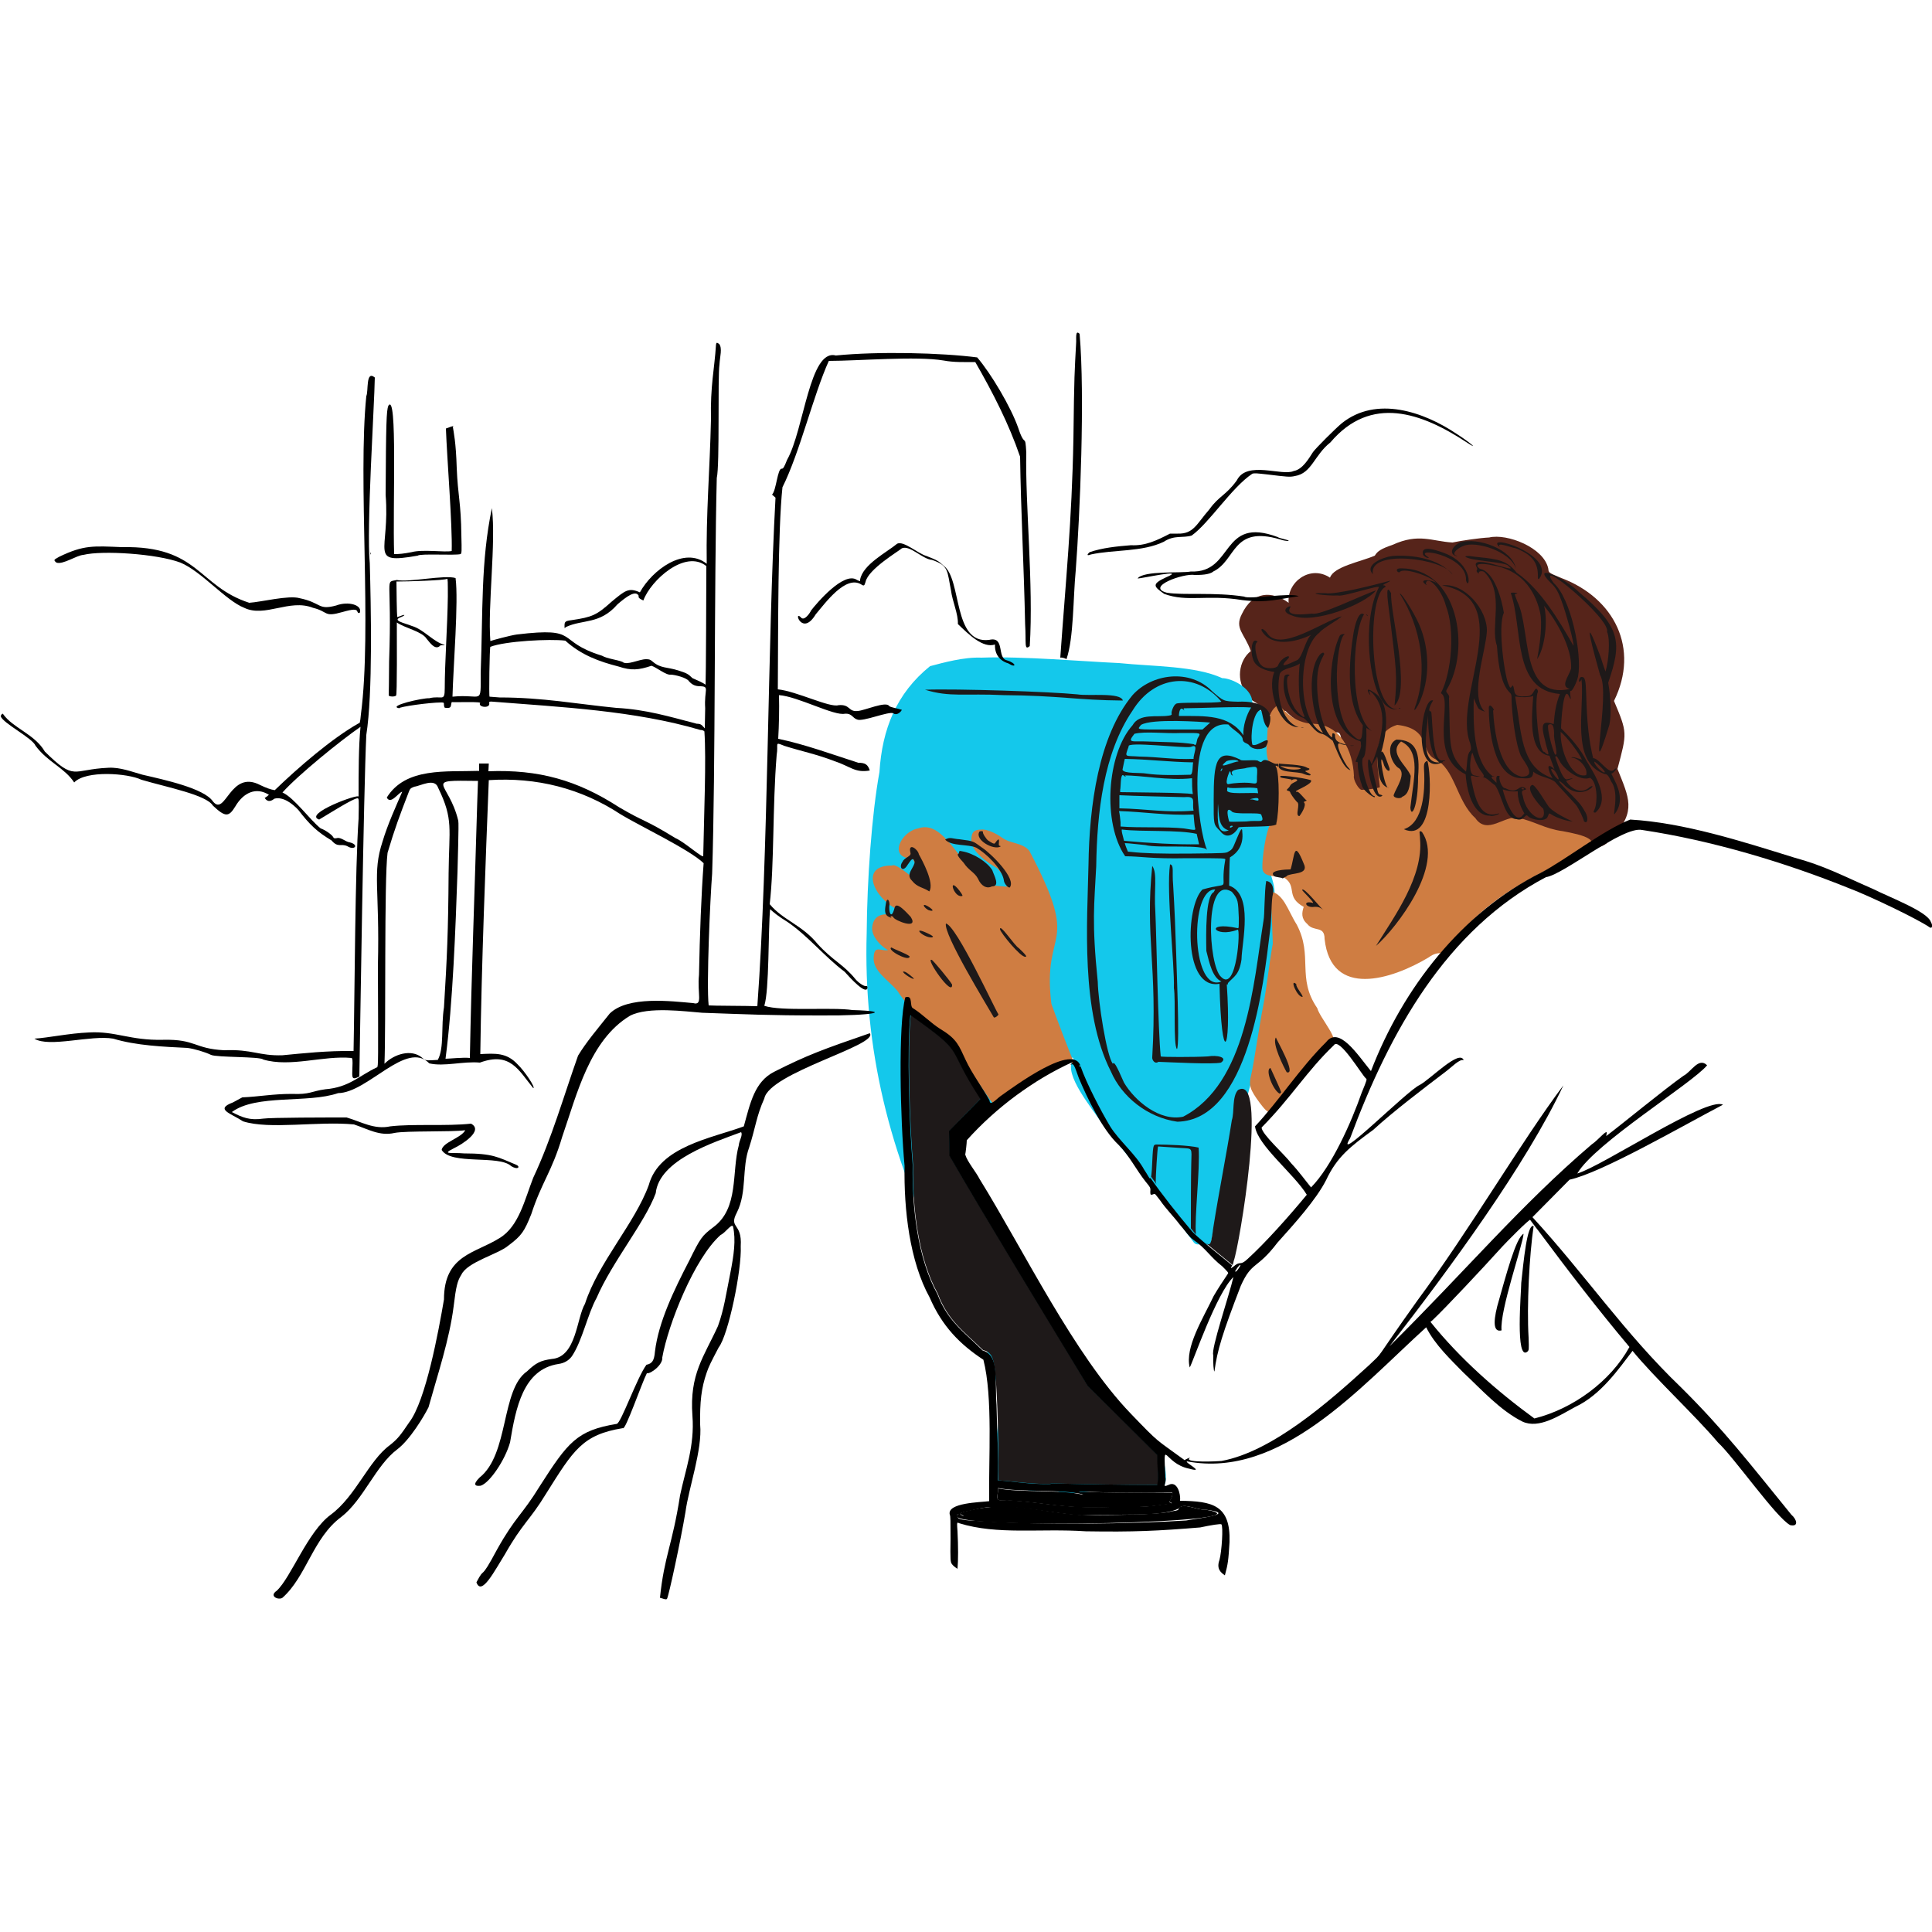 <svg role="presentation" class="dig-Illustration dig-13or4mr1_4-0-2 dig-Illustration-spot" viewBox="0 0 500 500" fill="none" xmlns="http://www.w3.org/2000/svg">
<title></title>
<path fill-rule="evenodd" clip-rule="evenodd" d="M385.4 139.1c-2.3.1-7.2.8-9.5 1.3-5.3-.3-8.7-2.5-15.5.6-2.9 1-3.9 1.6-4.6 2.8-3.7 1.6-10.6 2.8-11.6 5.7-5.1-3.4-11.2 1.1-10.7 6.5-4.4-3.2-9.3-3-12.1 2.9-2 3.8.7 5 2.3 9.6-3.1 2.4-4 7.8-.8 11.4 1.2 2.1 2.5 1.5 3.2 3.2.4 2.2 4.4 2.4 5.7 1.3.7-.6.8-.6 1.4.1 2.8 2.6 6.9 5.1 10.6 5 1.6.7 3-1.2 3.3 1.8.9 4.5 1.8 11.9 5.4 13.9.9.9 3.9.4 4.9.1 2.3-1.6.4-14.8 3.9-16.1 4.6 2.1.8 5.9 9.8 9.1 6.8 4.8 5.3 18.3 14.9 17.6 6.5-1.3 14.2.7 20.3 1.7 4.4 2.5 8.4 2.8 11.2-1.1 6-6.6 4.1-10 1.1-17.5 2.5-9.4 2.6-9.3-.9-17.6 6.7-13.6.1-26.6-13.6-31.8-3.4-1.4-3.3-1.4-3.4-2.4-1.1-5.5-10.7-9.2-15.3-8.1Z" fill="#56241A"></path>
<path fill-rule="evenodd" clip-rule="evenodd" d="M254 170.2c-4.5-.2-9.9 1.3-13.3 2.2-8.7 7-12.4 16.3-13.1 27.4-2 11-3.2 27.9-3.3 41.6-.9 29.9 5.9 57.8 19.7 84.8 6.9 13.9 16.9 28.9 14.1 44.1-.1 2-3.4 16.9 4.5 14.9 1-.2 1.4-.1 2.9.3 3 .9 6.2-.4 8.8.7 6.8 1 12-1.8 19.5-1.4 5.1-.4 3.9.6 6.6.4 3-1 0-9.4 0-10.9-.9-2.4-4.8-3.5-5.8-5.6-3.4-5.2-10.7-9.6-14.2-14.8-5.2-10.1-12.8-18.8-18-28.9-3.2-5-7.3-17.9-10.6-22.2-2.3-3-3-4.1-3.8-6.2 6.9-7.4 13.7-14.4 22.2-19.3 2.6-1.7 8.7-5 7.4-2.9-2.3 3.7 4.9 12.3 7.8 16.6 4.9 6.5 10.3 12.2 14.8 19.1 2.9 3.4 6.1 8 8.8 11.5 1 1 1.9 0 3 .4.6.3 1.3.1 1.4-.5 1.1-4.8 2.6-15.7 4.1-20.5 7.6-23.2 11.8-39.8 12.4-65 0-6.7.1-5.9-1.1-10-1.7-7.7 1.4-23.2.8-31.2.1-4.4-.5-9.1-4.2-11.6-1.1-.7-1.2-.8-1.3-1.6-.2-3.6-5.4-6.1-7.8-6.1-6.9-3.2-17.9-3-26.7-3.9-9-.4-24.8-1.8-35.6-1.4Z" fill="#14C8EB"></path>
<path fill-rule="evenodd" clip-rule="evenodd" d="M331 182.3c-2.8 1.6-2.9 4.5-3.1 9.4-.6 5.3 1.1 6.8 2.7 10.8.2 1.1.2 1.1-.3 1.6-1.3 1.5-.8 7.2-1.5 9-1.2 2.2-2.2 8.8-2.1 11.6.2 2.7 4 1.7 5.9 2.6 3.1 2.3.1 4.8 4.8 7.4-.5 1.5-.7 3 .9 4.4 1.7 2.2 4.5.3 4.5 3.9 1.7 15.5 17.4 10.5 26.9 4.8 3-2.2 3.5 0 5.4-2.5 8.5-12.3 20.3-17.7 32.8-24.1 8.8-3.7 1.3-5.2-3.5-6.1-4.6-.6-7.6-2.7-11.4-3.4-3.5-.9-8.1 4.6-11.2 0-4.9-4.4-5.2-12.8-10.5-15.3-3.8-1.9-.9-7.8-9.7-8.8-7 2-5 10.8-4.5 16.1 0 .2-3.1.7-4.5.7-.9.3-2.5-2.8-2.2-3.6-.3-6.5-3.5-13.6-11.1-13.5-3.9-.4-6.4-2.6-8.3-4.9.3-.3.2-.4 0-.1Zm-93.4 32.1c-4.5.8-7.9 7.8-1.4 7.8.9 2.2 3.8 5.8 3.8 7.5-.4.7-7.9-6.7-9.1-5.7-8.6-.1-4.8 8.3 1.2 11.3 10.1 7.6-5.6-4-6.4 4.8-.1 2.2 2 4.6 4.1 5.8-1.9.3-3.5-1.4-3.7 1.8-.3 3.6 3.8 5.9 6.2 8.8 3.2 5 7.3 8.2 12.4 11.5 1.2 1.3 3.5 4.5 8.2 11.7 3 4.6 4.3 6.3 4.6 6.5.8.5 4-2.1 4.9-2.5 3.4-2.2 6.7-4.4 10-7 1.3-.5 3.7-3.5 4.4-2.1.2.4 1 .8 1.2.6-1.7-4.2-4.4-11.2-5.9-15.4-2.5-20.3 8-13.6-5.7-39.6-1.8-2.2-5-1.8-7.2-3.5-1.1-.8-3.7-2.2-5.2-2-1.8 0-2.5.5-2.6 2.3-.4 3.4 4.4 6.3 6.8 7.8 5.6 6.8 2.1 4-3.3 4.4-1.6-.2-1.7-3.1-3.3-4.2-4.4-3.9-8.2-12.7-14-10.6Zm90.7 16.2c-.4.2-.3 1.1.2 2.1.4.9.5 1.2.7 6.2l.2 5.3c-1.1 6.1-1.4 10.3-2.5 16.2-1 5-2.4 14.9-3.1 17.8-.7 2.7-.3 3.8 2.2 7.2 1.4 1.9 2.2 2.6 2.8 2.4.4-.2 4.7-4.6 6-6.1 2.8-2.4 7.4-9 9.8-11.3 2.6-.8-3-6.9-3.7-9.5-5.4-7.9-1-13.4-5.3-21.6-2.4-3.8-3.4-8.3-7.3-8.7Z" fill="#CF7D42"></path>
<g fill="#1E1919"><path d="M235.7 237.3c-.8-.8-3.8-4.4-4.2-2.3-.9 3.4-1.6.7-1.3-.9 0-1.1-.6-1.9-.9-.5-.2 1.4-.7 3.1.8 3.7.6.3.7.3.5.1-.5-.5.6-.3.6 0 .3.8 6.7 3.4 4.5-.1Zm25.6-7.6c1.9-2.2-4.8-8.8-7.1-10.3-2.4-1.7-2-1.7-5.9-2.2-1.7-.1-2.5-.7-3.7.1 1.7 1.8 6.1 1.1 8.1 2.1 2.6 1.5 6.6 5.4 7.1 8.4 0 .7.9 1.9 1.5 1.9Z"></path>
<path d="M248.9 220.3c-1-.3-.5.4-.9.7-.4.1 0 .8 1.4 2.3 1.3 2 2.8 2.4 3.7 4.1.8 1.9 2.3 2.7 3.6 2 2.2 0 .6-2.7.1-4.2-1.3-2.1-4.8-4.4-7.9-4.9Zm-12.9 7.6c1.4 1.8 2.9 1.7 4.5 2.8 1.4-2.1-1.8-8-2.7-9.6-.2-1.3-2.8-3.2-2.2-.5.4 1.1-1.5 1.2-2 2.4-1.1 1.4 0 3 1.3.8.9-1.3 1.4-2.1 1.8-.8.1 1.4-2.5 3.2-.7 4.9Zm-1.8 23.6c-1.8-.5 1.9 2.1 2.3 1.8.1-.1-1.7-1.6-2.3-1.8Zm6.3-15.9c2.6.7-1.7-2.2-1.4-1.2 0 .3.9 1.1 1.4 1.2Zm-5.1 11.9c-1-.8-3.5-1.6-4.7-2.3-1.4.6 4.8 3.9 4.7 2.3Zm5.8-4.9c.4-.2.4-.2-.4-.7-5.5-2.8-1.9.9.4.7Zm7.7-10.7c.3 0 .3-.2-.6-1.4-3.1-4-1.5 1.8.6 1.4Zm104.8-72.7c.1.2.2.3.2.2.2-.1-.5-.8-.2-.2Zm-112.6 89.2c-1.7-.5 5.5 9.9 5.3 6.4-.6-1.1-5-6.4-5.3-6.4Zm12.4-33.2c-1.4 2.1 3.6 4.9 5.4 3.9.1-.1 0-.2-.2-.2-.5-.1.1-1.3-.3-1.7-1.3 1-.4 1.8-2.7.3-.5-.4-1.5-1.9-1.3-2.2 0-.2-.5-.3-.9-.1Zm-8.7 23.8c-.7 2.7 10.5 21 12.4 24.3.3.2 1.2-.5 1.2-.8-.7-.8-10.8-22.9-13.6-23.5Zm121.7-79c-1.4-2.8-4.2-7-4.2-6.3 5.5 8.7 7.3 20 3.9 29.3-.4 1.2 0 .9.8-.5 3.3-6.4 3.2-15.6-.5-22.5Zm3.3-15.7c-5.1-3 10-.8 9.6 5.9.8 3.1 2.4-4.1-5.7-7.1-2.7-1-6.1-2-5.4.5.3.5 1.3 1 1.5.7Z"></path>
<path d="M355.3 148.6c-1.2-6.6 18.4-4.1 20.6.1-3.4-4.2-10.5-5.2-15.6-4.8-2.5.3-7.3 2.3-5 4.7Zm32.9-6.9c-1.2-1.7 2.7 0 4.1.2 3.6 1.4 5.6 3.2 5.7 6.7 0 1.4 0 1.4.4 1.1 4.4-6.2-14.9-12.1-10.2-8Zm-53.8 17.6c5.6 2.4 19-3 21.7-6.5-3.2 1-14.5 6.6-16.5 6-2.3.2-7.1.8-5.7-1.6.7-1-3.5.8.5 2.1Zm25.6-5.8c-1.8-3.4-.6 3.6-.2 7 1.5 12.5 1.9 14.4 1.1 22.1 4.3-3.9-1.1-23.9-.9-29.1Z"></path><path d="M376.9 143.9c.4 0 .4 0 0-.1-1.2-.3-.2-1.7 1.8-2.5 3.1-1.4 12.1 1.3 13.6 5.8-.9-4.9-9.9-8.2-14.4-6.7-2 .8-3.1 3-1 3.5Zm-30.7 10.2c1.3.5 11.5-3.1 10.6-2-4.3 8.5-2.7 25.3 1.5 30.1.8.9 2.1 1.5 2.9 1.4.5-.1.5-.1-.2-.1-6.8-1.6-7.2-29.9-2.4-31.6 0-.2-.2-.4-.4-.4-1.1 0 2-1.1 1.5-1.2-4.1 1.1-14.2 3.7-16.8 3.2-6.1-.1.8.8 3.3.6Zm16.2 29.2c.1-.1 0-.1-.2-.1-.6 0 .2.3.2.1Zm-98.7 62.1c-1.2-.7-5-6.6-4.9-4.9.2 1 5.3 7.2 6.5 7.1.6.1.3-.4-1.6-2.2ZM365 209c.2 2.9 2-.1 2-8 .5-6.2-.4-9.5-5.6-9.6-2.7 1.2-1.7 5.5.3 7.2 2.6 1.3-.4 5.3-1 7.1-.3.8 1.8 1.2 2.2.5 1.6-.6 2-2.5 2.2-5.4-1-2.7-5.9-6-2.5-8.9 5.3 2.5 3.2 9.7 2.4 17.1Zm8.3-12.2c-2.9.6-2.5-13.1-3-12.7-1.2.1.6-2.9.6-2.8-3-1.4-5.8 20.1 2.6 15.9-.2-.1-.2-.2.1-.2.8 0 .3-.3-.3-.2Zm-.8.5c-5.1.4-3.2-8.6-2.9-12.1-.1 4.4.7 10.8 2.9 12.1Z"></path>
<path d="M410.7 197.1c-1.7-3.3-4.1-6.1-6.7-8.6 0-1.6.6-11.3 2-8.4 1.2 2.5-.2-1.6.6-1.3.4-.1 1.5-2.3 1.8-3.7 1.1-6.1-1.9-20.3-6.3-24.2-5.5-7.6 14.8 9.3 13.8 12.6.9 2 .4 7.7-.4 10.3 0 0-.6-1.6-1.2-3.6-5.6-14.9-1.5-.1-.2 4.5 2.9 4.6-3.6 32.5 2.4 12.9.6-2.7.3-7.7-.3-10.9 3.5-10.3 3.5-14.2-7.5-23.4-3.7-3.8-12.6-7.7-7.5-2.6 1.3 1.2 2 2.3 2.8 4.5 1.2 3 3.5 11.6 3.2 11.9-3.7-6.5-8.5-14.6-14.7-18.9-2.4-3.1-4.8-3.5-9.7-4-1.6-.1-2.8-.5-3.6-.2.9 1.2 10.8 1.4 11.2 2.5 3.4 2.5-10.2-3.6-8.3.2.6.9-.4.8.3 1.5.3.3.4.3.3.1-.1-.6 1.2-.6 1.5-.2 5.3 5.4 1.4 14.1 3.2 19 .4 6.2 1.4 10.1 3.1 11.9.7.7.7.7.7 2.4.1 3.1.9 10.8 2.4 14.2 1 1.8 4.2 5.4.2 5.4-5.9-1.2-7.1-12.2-7.4-17.2.8.5-.9-2.3-1.1-.7 0 4.7.9 18.6 8.8 18.3 2 .2 2.7-.2 2.7-1.7 1.6 1.4 4.3 1.5 5.7 2.7.4.6 5.1 5.5 5.5 6.1.6.8 1.9 3.5 1.9 4 .9 1 1.4-.8.2-2.6-.7-1.3-1.2-2-3.8-4.6-2.8-2.7-3.8-4.2-1.7-2.4 4.6 5 9.4-.7 6.8.8-2.1 2-4.8.5-6.1-1.6.8-.3 3.3-1.1.2-.4-1.2.2-2.9-5.5-3-5.8.3-.6.7.3 1.1 1 1.1 2.2 5.3 5.4 7.9 4.4 1.9 1 2 6.2 1.2 8.1-.4.8-.4.9.2.9 3.9-3.4 0-9.6-2.2-13.2Zm-9.9 3.9c-7.2-3.1-7-11.3-8.6-20.3-.1-.5-.1-.5.4-.4.9.2 3.3.2 4.2-.2-.3 4.5-1.5 14.7 4.2 15.5l1.3 3.5c-2.4-2.3-1.6.5-.5 2.3l-1-.4Zm2.2-.5c1.7 3.7-3-2.4-1.1-1.4.3.1.8.8 1.1 1.4Zm-.4-5.2c-.3.7-2.4-6.8-1.9-7.7 1.2-.7 1.5.7 1.5 2.4-.2 1.2 1.1 5.3.4 5.3Zm1.1-15.7c-1 2.4-1.4 5-1.6 7.8-2.8-.9-3.5-.4-2.2 4.4.3 1.9 1.8 4.7-.2 2.8-1.5.2-2.6-12.4-1.8-15.3.3-.2 0-1.1-.4-1.1-.9.8-.6 2.1-2.9 2-1.4.1-2.5 0-2.7-1.4-.5-3.3-.7.6-1.4-1.5-1-1.6-3-15.2-1.3-18.7-.5-3.1-2.3-10.6-6.2-11.4-2-1.4.7-1.5 3.2-.9 7.2 1.1 10.9 6.1 12.3 11.9.8 3.1 0 8.7-.7 12.4 2.1-3 2.8-10.2 1.8-13.8 3.1 3.6 7.3 10.9 7 16.2-.5 1.9-3 4.7-.3 5.3-13 2.9-10-15.3-13.6-22.6-.7-1.8-.8-2-.5-2 1.6-.2-1.2-.5-1.2-.2 3.2 9.4.3 25.1 12.7 26.1Zm6.8 21c-4 1-6.8-6.7-6.6-11.2 1.7 1.4 4.9 5.7 5.5 7.2-.4-.1-2.6-1-2.7-.5 1.6-.1 4.4 2.5 3.8 4.5Z"></path>
<path d="m417.8 201.8-.8-1.6c.6 0 2-1.9.9-1.2-1.4 2-3.8-2.7-5.6-2.8-1.1-4.6-1.6-9.1-1.8-16.6-.1-3.5-.3-4.4-1.1-4.4-1-.1-1 2.4-.1.6.8 8-2.9 21.3 5.9 24.5.7 0 1.1.4 1.8 2 2.3 3.1 0 9.7 1 8.2 1.9-2.5 1.4-5.6-.2-8.7Zm-2.7-1.9c-.5 0-2.6-2-2.5-2.8.3 0 3.6 3 2.5 2.8Zm-14 9.2c-.7-.6-4-6.7-4.7-5.9-1.7 1 2.1 5.4 3 6.1 1.2 4.5-4.3 2.3-5.3-3.3-.9-2.3 1.3-1.1.7-2-1.9-1.3-1.7 1.8-5.2 0-1 0-1.8-2.5-1.5-3.1.1-.1 0-.1-.3-.1-.8-.2-.5 1.2-.5 1.8-.4-.5-2.1-1.7-.8-1.6.4-.1.4-.1-.2-.1-5.2-4-5-13.8-4.9-20.2.3.7.9 2.2 1.2 2.6.3.5 2.5 1.2 1.4.6-3.6-4.2.5-15.2.8-20.5.2-5.6-5.9-12.7-11.6-11.9 19.8 3.7 2.5 28.9 7.3 40.9.3 1.5.3 1.5-.1 2.1-.8.7-.7 3.9-1 5.2-4.9-4.4-4-7.3-4.4-19 .3-1.1-1.1-1.4-.6-2.2 6.3-10.4 3.1-31.8-12.2-31.4-1.3.1-.5 1.2 0 1 1-1.5 8.7 1.3 9.5 2.8-1-.9-4.9-1.2-2.7.4.4.2.4.2 0-.2.3-2.5 4.1 1.3 5.2 5.7 2.4 6.1 1.5 17.2-1.3 22.6 3.3 1.7-3.5 16.2 6.4 21 .4 5.5 2.4 10.8 6.3 10.7.8.4 3.6-.9 1.9-.5-5 1.4-6-5.4-6.8-9.2-.3-1.3.9-.2 2.1-.4 2-.1 2.7 1.4 4.1 2.2 1.9 2.6 2.4 8.7 5.6 8.8 1.9.6 2.2-1.6 2.9-.8.9 1 4.8 1.7 5.2 0 .4-.9.2-.8 1.1-.3 1.3.8 3.7 1.6 5.3 1.7-1.9-.8-4.8-2.4-5.9-3.5Zm-19.4-8.4c-2.2-.1-.8-6.6-.6-5.8.3 1 1.1 3.3 2.2 4.7 1.6 2 .3 1.5-1.6 1.1Zm12.3 3.2c.3 0 .7.4.1.4-.3 0-.5-.4-.1-.4Zm-.1 7.3c-2.1 2.1-4.5-4.7-5-6.9 1.2.4 2.6.6 3.9.5-.1 1.8.7 4.1 1.7 5.7l-.6.7Zm-24.5-14.3c-1.1.4-.9 1.2-.8 3.5.1 3.9-.1 12.6-5.3 14.2 8 3.6 7.1-14.7 6.1-17.7Z"></path>
<path d="M368 215.3c-1-.6-.5.3-.5 1.8.9 9.7-6.5 19.9-11.4 27.7 5.3-4.6 17.8-20.9 11.9-29.5Zm-10-17.9c.4 1.9 1.9 2.8 1.6 1.4-.2-.3-1.8-5.8-2.2-3.9.9-3 3.3-12.9-2-15.8-1.3-.9-1.8-.9-1.1.4 1.2 1.6-1.1-2.1 1 0 4.4 5 2 12.2-.3 18.3-2.2-5.9-.4 10.7 2.8 8.1-.8-.6-1 .4-1.5-2.2-.5-1.8-.9-3.8-1.3-5.5l1.4-2.4c.3 2.6 0 7.4 3 8.1-1.1.5-2.8-10.5-1.4-6.5Z"></path>
<path d="M355.7 206c-1.7.1-3.9-9.2-2.9-9.9.8-.5.9-5.7.8-7.7l1.4.8c-5.9-4.3-5.1-25.3-2-30.2-1.2-1-2.3 2-2.8 5.4-1.6 10.3-1.1 18.6 2.5 23.3-.3 3 .1 5.4-3.1 2.1-2.2-2.4-3.4-6.8-3.6-13.4-.2-5.5.9-11.9 2-12.2 0-.2-1.2-.2-1.4.6-3.2 7-3.9 23.7 5 26.9.6.1.6.2.6.9.4 1-1.9 4.9-1.2 4.6.4-.1.4 0 .4.8 0 1.2.5 3.8 1 5 .1 1.7 4.1 4.2 3.3 3Z"></path>
<path d="M349.5 193c.2.1.6 0 .8 0 .5-.1-1.3-.1-.8 0Zm-50.4 112.8c0-1.4.4-8.3.6-9.1 1.8.1 4.2.3 6 .4 3 .2 2.7-.2 2.6 4-.1 3.5-.1 12.3-.1 16.8l1.3 1.6c-.4-4.6 1.1-16.8.7-22.5-2.4-.6-8.2-.8-11-.8-.8.1-.8.1-1.1 6.5-.1.8-.1 1.5-.2 1.8l1.4 2c-.1-.2-.2-.5-.2-.7Zm38.2-117.5c.3-.1-.8-.1-.5 0h.5Zm-77.6-8.4c14.3.1 18.9 1.3 30.9 1.4-.6-2.2-8.7-1.1-11.8-1.6-7-.7-31.1-1.5-39.4-1.2 6.4 2 10.4.9 20.3 1.4Zm77.4 78.1c.2-.4-1.9-2.7-1.6-3.3-1.9-1.7.2 3.4 1.6 3.3Z"></path>
<path d="M344.9 191.7c1 2.3 2.6 7 4.5 7.6.2.1 0-.1-.4-.6-1-.9-4.3-7.6-1.8-6.1.5.2 2.5.4 1.1.1-1.3-.4-2.9-.6-2.8-2.5 0-.2-.2-.4-.4-.4-.6-.3-.1 1.5-.6.9-3-2.8-4.3-13-3.3-17.6.4-1.9 1.3-3.4 1.5-3.8 0-.7-.8-.4-1.4.5-3.2 4.5-1.8 15.7 1.1 19.9-6.8-3.1-6.7-21.8-.9-26 .6-1 5.4-3.6 5.7-4.2-5 1.4-16.1 9.5-19.3 4.3-.8-1-1.6-1.4-1.4-.6 2.5 4.4 8.9 3 12.8 1.1-1.5 1.4-2.1 5.4-3.5 6.5-2.3 1-5.5 2.7-2.3-.5.6-1.1-1.9-.1-2.7 1.8-.2 1.1-3.6 1.1-4.3.1-1.1-.6-2.4-5.7-1-6.1-1.6-1.5-1.9 2.6-1.3 4.2.5 2.4 3.4 3.3 5.6 3.6-2 4.5 1.3 14.4 6.3 14.3-4.8-1.6-5.9-9.3-4.9-13.8.6-1.5 3.9-1.6 5.2-2.7-.4 2.5-.4 8.6.3 11 .3 1 .6 2.1.8 2.4.6 1.6-2.3-1.2-2.7-2.3-1.5-2.4-2.3-7.9-1.2-7.9.6-.4-1.1-.6-1.2.2-.9 3.7 1.1 9.6 4.9 10.7 1.5.9 2.8 3.7 4.7 4.1.9.1 2.2 1.3 2.9 1.8Zm-13.3 91c-.5-1.4-2.2-4.9-2.8-6.3-1.5.3.7 6 2.5 6.7 0-.2.1-.3.3-.4Zm7.9-49.1c-2.4-.5-1.6 1.4.6 1.1 1.3-.1 1.7.3 2.5.9-.7-.4-5.2-6.2-5.6-5.3-.3 0 4 4 2.5 3.3Zm-8.5-36c-1 2.7 5 1.9 6.4 2.7 1.8.7 2.5.3.9-.4-.5-.2-.6-.4-.4-.4.5-.1 1.7-.5.4-.8-1.3-.9-6.3-.9-7.3-1.1Zm1 .7c.3.1 6.6.3 4 .8-1.7.2-3.3-.1-4.4-.7-.4-.2-.3-.2.4-.1Zm5.4 25.2c-2.6-6.5-2.3-2-3.4 1.5-1.2 0-5.8.2-4.3 1.7.2.3 2.1.4 2.2.6 0 .1.1 0 .3-.1.2-.3.7-.2.8-.5 1.1-.9 5.9-.2 4.4-3.2Zm-1.6-19c-.2 0 3.9-1.7 3.5-2.5.3-.3-7.8-1.6-8-1.1.1.1.1.2 0 .2.3.4 3.6.5 2.9.8-.1.2 0 .2.1 0 .6-.5 2.5-.2.6.6-1.2.6-.8.8-1.5 1.5-1 .8.3.5.5 1 0 .3.9 1.6 1.7 2.5 1.1.5-.6 3.7.7 3.7.4-.5 1.9-2.8 1.2-3.5-.3-.2.5-.4.7-.5-.7-.5-1.7-2-2.4-2.3-.6.1-.5-.2 0-.4Zm-5.6 64c-1.1 1.5 2.1 7.8 2.8 9 2.7.8-2.7-8.5-2.8-9Z"></path>
<path d="M293.1 179.9c-8.8 10.6-11.2 28.7-11.4 43.9-.3 14.7-2.1 38 5.8 53.5 2.8 6.5 9.4 11.9 17.2 13 18.5-.4 22.3-35.6 24-49.5.4-3 .3-6.5.6-8.8.5-1.7.2-3.8-1.6-4-.5 2.6-.4 8.9-.7 10.2-2.6 16.4-4.3 42.2-20.8 50.8-6.1 1.3-12.5-4.1-15.3-8.8-2.1-4.8-2.6-5.5-2.9-4.9-1.6-2-3.8-16.1-3.9-21.2-1.6-15.7-.9-19.9-.4-29.9.2-13.9 1.9-29.3 9.4-40.3 5.7-9.3 16.4-10.2 23-2.3-1.7.5-11.8 0-11.8.6-.5.2-1.2 1.9-1.1 2.4.1.4 0 .5-.7.6-3.1.5-7.6-.7-9.4 2.5-6.7 7.5-7.8 25.4-1.9 33.9 4.1 0 6.5.7 16.1.5 9.8 0 9.9 0 9.8.4-1.6 8.9 2.2 5.4-5.9 7.7-4.4 4.2-5 26.1 4.4 24.4.5 21.7 3.1 18.1 1.9.3-.2-.6.2.5.3-.5 1.5-1.7 2.9-2 3.5-6.1.1-4.6 3.2-16.9-3.2-19.1 0-1.3.1-7 .2-7.3 1.9-1.1 3.6-3.2 3.2-6.6 0-1.3-.4-.8-1.5 1.9-1 2.4-1 2.6-2.1 3.2-.6.4-.8.4-9.4.5-8.2.1-12.9-.1-15.5-.4l-1.1-.1c-.2-.4-.8-2-.8-2.2 1 0 4 .4 5.3.5 3.3.9 15.2-.3 16 1.3-2.3-5-6.2-33.8 5.5-32.5 1.1 1.4 3.4 2.4 3.7 3.7 0 1.2 1.2 1 1.7 1.7.9 1.2 3.1 1.2 4.3.4 2-4-2.3.3-3.5-.6-.6-2.3.2-8.6 2.2-9 .5.7.5 3.8 1.9 4.7 2.1-4.8-1.9-7.1-7.8-6.8-3.8-.1-3.7-.1-6.7-2.7-5.7-5.9-15.6-4.6-20.6 1Zm22.4 74.3c-7.2 1.6-7.6-24.3-1-24 0 0-.2.3-.4.7-2.1 1-2 10.6-1.9 15.2.8 3.2 1.6 6.9 3.9 7.9l-.6.2Zm3.3-23.4c1.7 2 1.6 2.4 1.8 6.7 0 2.6 0 2.8-.3 2.7-8.9-1.9-6 2.7 0 .4.8-.7-.2 16.5-4.3 12.2-3.3-2.9-4.5-26.5 2.8-22Zm-26.7-37.6c-.8-1.4 14.4.5 16.1.1 2.2-1 .6 1.8.7 3.1-5.3.2-8.7-.5-14-.6-3.8-.3-3.9.4-2.8-2.6Zm-1.6 6c.1-.4.4-2.1.6-2.8 6.3.1 11.3.8 17.7.9-.2.5 0 3.3-.8 3.2-3.1.1-8.1.2-11.3-.3-1.6-.3-5.9.1-6.2-1Zm-.6 5.2c.2-.6 0-4.5.9-3.7.3.3.9.5.3 0 4-.1 11.4 1.4 17.4.7 0 1.3 0 2.9.2 4.1-2.4-.4-14.3-.4-18.8-.5v-.6Zm-.2 1.4c3.8.2 12.9.4 16.8.5 3.3-.3 1.9 1.2 2.4 3.5-7.1.6-12.5-.5-19.2-.6v-3.4Zm.3 7c-.1-1-.2-2-.4-2.9 6.5.2 12.3 1.2 19.3.9.1.9.2 2.9.4 3.5.1.6.2.6-2.9.1-4.5-.5-11.3-.1-16.4-.5v-1.1Zm20.3 5.7c-5.8.1-12.9-.3-19.4-.9-.1-.6-1-3.3-.4-2.9 4.9.6 14.4 0 19.2 1.1.1.5.6 2.5.6 2.7ZM310 191c-.3.3-.3 2.5-1 1.6-3.9-.6-7.1-.5-12-.7-3.9-.2-5.5.6-3.4-2 2.9-.7 7.8 0 12.2-.2 5.3 0 5-.1 4.2 1.3Zm1.2-2.2h-8.4c-9.3 0-8.5.1-7.5-1.2 2.8-1.7 15.7-.8 17.9-.6l-2 1.8Zm12.6-5.7c-1.2 1.8-2.2 5-2 7.2-3.7-5.4-9.8-5-16.7-5 0-.9.3-2.6 1.2-1.6.7.6-.4-.4.2-.4 3.6 0 14-.5 17.3-.2Z"></path>
<path d="M298.2 273.6c-.1.6.6 1.9 1.6 1.2 3 .1 14.2.7 16.2.2 1.9-1.4-1.1-2-3.4-1.6-3.4.2-12 .2-12.2 0-.7-6.5-1.1-31.1-1.4-37.5-.4-5.5.6-9.9-.8-11.8-1.9 18.6 1.4 25.6 0 49.5Z"></path>
<path d="M303.8 255.7c.5 2.9-.2 14.9.8 15.8.8-1.1-.2-22.9-.2-24.5-.2-6.1-.4-11.5-.8-18.1-.3-3.1.3-5.1-.8-5.2-1 7.1 1.2 25.8 1 32Zm26.4-57.3c-.3-.4.4-.2.5 0 .1.1.1 0 .1-.3 0-.5 0-.5-.5-.4-.9 0-2.4-1.4-3.4-.9-.6.4-.3.6-1.2.2-.2-.6-4.7.1-4.7-.4-6.3-3.1-6.9.5-6.9 10.4 0 6.5-.1 6.3 1.7 8.1 1.7 2.3 3.8.7 4.7-.9-.2-.5 10.6.1 9.8-1.1.8-2.9.9-13.1-.1-14.7Zm-4.5 8.5c.1.7-1.4-.1-1.8 0-.6 0-.6 0 .1-.2 1.3-.3 1.7-.2 1.7.2Zm-.2-2.3.1.7c-1.6-.3-8.6.5-8-.9 0-.7 0-.7.6-.5 1.8.2 5.4-.3 7.2.1l.1.6Zm-2.8-5.9c2.7-.4 2.8-.7 2.6 2.3 0 2 .2 1.9-2.1 1.6-1.2-.1-3.7 0-5.1.3-1.5.5.1-3.4.2-3.3.3.1.1.8.5 1 .3.2.3.2.1-.2-.9-1.5 2.9-1.3 3.8-1.7Zm-5.4-1.6c.2-.4 3.2-.7 3.2 0-.6-.3-6.1 2.4-3.2 0Zm-1.3 2.1c.1-.2.2-.4.3-.3.2.2-.7 1.3-.3.3Zm1.3 15.9c-2.7.6-2.1-4.5-2.1-7.1.3 2.6-.1 6.1 2.8 6.9l-.7.2Zm1.4-1c-.3.2-.4.1-.4-.1.1-.5 1.3-.3.4.1Zm3.8-1.5c-3 .1-4.3.1-4.4 0-.2-.7-1.1-4.1.6-2.7.5 1.1 7.2.2 7.7.9 1 2.5-.3 1.3-3.9 1.8Z"></path>
<path d="M327.3 198c-.5-.3.1-.8.4-.4.2.3-.1.6-.4.4Zm-8 128.3c1.4-3.7 9-48.7 1.1-44.2-1.6 1.7-.9 5.7-1.6 7.8-1.4 8.9-3.3 18.3-4.8 27.8-.8 6-.7 4.9-4.5 1.9l9.5 7.8c.1-.2.2-.6.3-1.1Zm-61.8 28.2c.7 6.8 1 21.1.8 28.6 5.2.4 7.6.9 13.8 1l-.3-.2c8.5.2 19 .4 27.8.4.4-2.2-.1-5.2 0-7.7l-18-17.9c-9-14.9-26.9-44.2-35.8-59.6l-.1-6.4 8.1-8.4c-9.5-14.5-3.1-10.9-18.1-21.7-.9 8.7-.3 28.2.6 38.7-.2 11.1 1.3 24.3 6.4 33.5 2.6 7 6.9 9.9 11.7 14.6 2.7.6 2.7 3.1 3.1 5.1Z"></path></g><g fill="currentColor">
<path d="M312 390.7c-2.1.2-5.8-1.9-6.9-.4-.1.5-.2.6-1.7.8-3.5 1-16.6 1-23.4 1-11.6-.8-18.1-3.8-29.1-1.2-3.9.8-1.8 1-1.4 1.5-.5.1-1.8-1.1-1.9-.1-1 3.7 84.2 1.8 64.4-1.6Z"></path>
<path d="m284.3 386.2-5.1-.1c.1.1 1.6.9.9.7-5.2-1.3-16.3-.5-21.8-1.6 0 2.5-1.2 3.4 2.3 3.1 10.5.6 14.4 2.2 26.7 1.8 10.9-.1 9.2-.1 14.8-.8 1.7-.1 1.1-.2.5-.6.5-.7.9-1.5.8-2.3-5.5-.1-14.2-.1-19.1-.2Zm17.5-236.8c-3.9 1.8-3.2 2.4-.5 4.3 6 2.2 11 .1 20.2 1.6 6.5.8 9.5-.3 14.6-1-1.9-1-12.9.9-14.1.1-7.6-1.2-15.8-.3-20-1-5.7-1.5 4.3-5.1 7.2-4.6 1.2 0 3.8 0 4.8-.9 6-2.9 4.8-12 17.3-8.3.8.3 1.7.4 2 .4 1.1-.1-2.4-.7-2.6-1-14.9-5.6-11.3 9.4-22.5 8.9-2.4.5-12.2-.3-13.8 1.8.8.1 13.1-2.7 7.4-.3Zm-19.5-5.9c5.9-1.3 13.3-.6 18.9-3.3 2.7-1.8 4.9-.9 7.2-1.6 4.5-3.2 10.4-12.5 15.7-16 .6-.2 1.3-.1 4 .2 5 .6 5.7.7 7 .4 4.4-.7 5-5.4 9.2-8.7 10.5-12.4 23.6-7.7 35.3 0 3.5 2.3.7-.1-2.6-2.2-8.6-5.8-20.8-9.9-29.7-2.8-1.6 1.3-6.8 6.5-7.5 7.5-1.1 1.7-2.7 4.5-5 4.9-3 1.4-12.1-2.8-14.7 2.4-2.8 3.9-4.6 4-7.1 7.5-3.4 3.9-4.1 6.4-8.2 6.3h-2c-3.5 1.8-6.4 3.2-10.1 3-3.8.3-7.5.7-10.7 1.8-.8.7-.7 1 .3.6Zm-186.5-.3c0 .3 0 .4.1.2.1-.1-.1-.8-.1-.2Zm134.3 39.5c-.8-1.3-6.4 1.2-8.1 1.3-2.5.3-1.9-1.8-5-1.5-2.3.7-10.8-3.6-15.7-4.1.1-15.9 0-41.1 1.2-52.3 4.5-9 8-23.9 12-32.7 7.6 0 22.7-1.3 29.7-.1 2.7.5 5.2.4 8.2.4 4.6 8 8.7 16 11.6 24.5.2 14.1 1 28.7 1.3 43.3.3 4.9-.3 7 1.2 5.7 1-15.8-1.2-36.9-.9-50.1-.3-5.2-.3-.9-2.1-6.4-1.9-5.4-7-14-10.6-18.2-9.2-1.2-25.5-1.6-36.6-.5-6.8-1.8-8.2 19.2-12.6 27-.8 2-1 2.3-1.4 2.3-1.1-.1-1.4 5.7-2.5 6.7l.9.8c-2.1 38.5-1.8 91.7-4.7 131.6-2.4-.1-11.9-.1-12.6-.2-.6-5.5.4-27.8.9-34.1.9-27.8.5-74.6 1.2-102.4.8-3.4.2-26 .7-29.4.1-2 .8-4.2-.1-5.3-.6-.4-.7-.4-.8.2-.4 6.4-1.5 10.6-1.3 19.4-.3 13.1-1.3 24.4-1.1 37.3-5.8-4.6-14.1 1.6-17.3 7.4-2.9-1.3-3.8-.5-7.3 2.4-3.9 3.5-5 4-10.4 4.8-1.6.2-1.8.4-1.8 1.4 0 .8 0 .8.3.4 4.4-2.1 8.8-.6 13.4-5.9 2.2-1.9 4.7-3.8 5.5-2.2-.3.6.8 1 1.2 1.2 1.9-5.2 10.8-13.3 16.3-8.9 0 5.5-.1 29.4-.2 30.7-.8-.6-2.5-1.3-3.4-1.7-1.1-1.1-1.5-1.3-3.7-2-2.8-.9-4.5-.5-6.5-2.2-.7-.6-.9-.7-1.8-.7-1.8 0-5 1.7-6.1.7-1.5-.6-3.9-.8-5.3-1.6-12.3-3.8-5.3-7.5-22-5.5-1.6.2-6.4 1.5-6.9 1.7-.7-9.2 1.5-25.4.4-34.4-2.9 13.9-2.3 26.6-2.9 42.7 0 8.6.5 5.3-7.3 6.1.2-7.7 1.6-24.7.8-30.7-2.8-.9-12.2 1.2-15.2.5-3.3.7-1.2-1.3-2 21.1 0 4.6-.1 8.6-.1 8.7-.1.4 1.6.5 1.9.1.3.3.2-15.8.2-18.9 2.2 1.5 6.5 2.3 7.7 4.2 1 1.2 2.1 2.8 3.3 2 .2-.5 1.2-.2 1.4-.4-2.9-.7-5.4-4-8.5-4.9-2-.8-5.3-1.4-2.8-2.3 1.2-.5 1.1-.8-.1-.3-.5.2-.9.3-.9.3-.1-.4-.2-7.5-.2-9.2 2.9 0 12.5-.3 13.1-.7.2-.1.2.8.2 4.6-.1 7.6-.8 17.2-.8 23.7 0 3.7-.7 1.8-4 2.6-1.7-.1-11 2-7.8 2.6 0-.4 7.9-1.5 10.8-1.5.8 0 .8 0 .8.7.1.7.1.7.8.7 1.2.1.9-.6 1.2-1.5 1.1.1 8.2-.2 7.3.3-.4 1.1 2.8 1.4 2.4-.1 0-.3.1-.4 1-.3 17.7 1.4 36.6 2.3 53.6 7.3.5 0 1 .2 1.1.4.5 7.2-.1 21.5-.3 32.1.3 1.2-4.8-3.5-7.2-4.5-8.3-5.1-7.8-4-14.6-8-10.8-7-20.8-9.8-33.8-9.3l.1-2H124v1.9c-8.5.3-19-1-23.9 6.9 1 2 3.1-1.4 4-1.5-1.6 3.7-3.8 8.5-5.1 12.9-2.7 8.2-.7 11.9-1.2 32.1.1 25.1.1 26.1-.2 26.3-4.7 2.2-7.2 5.2-13.4 5.7-3.7.5-3.9 1.4-8.7 1.2-4.9 0-8.3.7-12.8.9l-2.4 1.3c-4.8 1.8-.6 2.8 2.6 4.9 6.9 2.2 19.3-.1 28.7.8 3.6 1.2 6.7 3.1 10.5 2.2 3.1-.6 14.8-.2 18.3-.7-1 2-5.8 3.1-6.1 5.1 2.4 4 14.9 1.2 18 4.2 1.8 1.1 2.5.1 1.2-.4-4.6-1.9-5.9-2.9-13.4-2.9-3.3-.3-6.1.4-2.5-1.4 1.9-.9 7.7-4.5 4.3-6.3-6.5.7-14.9 0-20.9.7-4.2.9-7.5-1.2-11.3-2.3-4.8 0-19.6 0-21.6.3-3.5.5-5.4-.3-8.1-1.7 6.3-4.7 19.7-2.2 27.5-4.9 7.7-.1 17.7-13.8 23.6-7.7 3.9.9 8.7-.6 13.1-.2 7.9-2.9 10 2 13.8 6.6.7 0-2.2-4.4-4.1-6.2-2.8-3-5.7-2.8-9.6-2.6.3-22.7 1.4-50.7 2.2-70.9 12.3-.8 23.9 2.1 34.2 8.9 4.6 2.8 18 9.2 21.4 12.6-.6 7.9-1 18.4-1.2 28.9-.5 4.9 1.1 8-1.5 7.3-5.7-.5-16.9-1.9-21.6 2.7-3.1 3.9-6.1 7.4-8.2 10.9-3.7 10.4-6.8 21.4-11.6 31.6-2.2 5.6-3.7 12.6-8.7 15.6-6.3 4-14.4 4.3-14.4 15.9-1.4 8.2-4.7 26.2-9 31.8-2.3 3.4-2.9 4.2-5 5.9-5.5 4-8.8 13.2-15.3 18-6 4.4-10.3 16.3-14 19.7-2.1 1.4.5 2.5 1.5 1.8 6.2-5.5 7.9-15.5 15.2-20.9 5.8-4.5 8.9-13.3 14.5-17.5 3.3-2.5 6.9-8.5 8.1-10.9 2.4-8.6 5.4-17.5 6.5-26.1.6-5.1 1-6.7 2-8.2 1.5-3.3 9.5-5.3 12.1-7.5 3.5-2.6 4.2-3.7 6-8.2 2.7-8.3 5.3-10.9 8-20 3.8-11 7.1-25 17.5-31.3 4.7-2.5 14.6-1.1 18.7-.8 11.5.4 17 .7 30.8.7 13.7.1 18.9-1.1 8.1-1.4-5.2-.8-18.4.4-22.8-1.1 1.3-4 1-19.7 1.5-25 1 .9 2.2 1.9 4.5 3.3 5.3 3.6 9.6 9 14.8 12.9 1.5 1.7 5.5 6 5.9 4.2 0-.5-.1-.6-.4-.5-.5.1-2-.9-2.8-1.9-3-3.7-5.8-4.7-9.7-9-4.1-5-8.9-6.1-12.4-10.3 1.2-10.4.7-25.1 1.8-38.6.5-2.9-.7-3.5 1.9-2.4 4.4 1.4 8.5 2.2 13.1 4 4 1.3 5.3 3.1 9.1 2.4-.5-1.5-1.1-2-3-2-6.5-2.1-13.9-4.8-20.7-6.2.2-3.5.3-7.7.2-11.3 4.8.3 14.4 5.5 17.1 4.8 1.8-.1 1.9 1.1 3.1 1.5 1.4.7 8.2-2.2 9.4-1.6.7.6 1.8-.1 2.2-.9-1.2-.4-2.9-.6-3.3-1Zm-115.2 78c-.8 5 .1 10.5-1.6 13.6-3.1.2-3.2.2-4.1-.6-2.8-2.3-7.2-.9-9.7 1.6.4-9.7-.1-47.7.8-54.6 1.9-6.4 3.2-9.8 5.4-15.5.4-1.1.5-1.2 1.5-1.6 1.7-.2 5.3-2.4 6.2.3 4 8.2 2.8 10.5 2.7 22.1-.1 15.2-.4 21.6-1.2 34.7Zm8.6-52.8c-.6 21.3-1.5 44.4-1.9 65.9-1.7-.2-5.3.2-6.3.2 1.9-14.4 2.6-34 3.1-48.4 0-1.1.4-12.6.2-13.2-2.5-10.4-9.5-10.5 5.1-10.3l-.2 5.8Zm59-24.6-.1 5.2c-.7-.7-.8-1.2-2.1-1.2-6.9-1.8-13.1-3.7-20.8-4.1-10.2-1-19-2.7-30.2-2.7-1.4-.1-2.5-.2-2.6-.2-.2 0 0-12.7.2-12.9 3.8-1.5 15.5-2.1 19.4-1.6 4.1 3.7 8.7 5.4 13.8 6.7 3.3 1.1 5.2.9 8.5-.2 1.3.4 3.8 2.5 5 2.3 1 0 4.2.8 4.7 1.7.9 1 1.7 1.3 3 1.3 2.4.1.9.9 1.2 5.7Z"></path><path d="M225.1 267.4c-11.9 4.1-16.1 5.6-24.8 10-5 2.6-6.1 7.9-7.8 14.1-8.4 3.1-21.9 5.2-24.6 15.2-3.6 9.9-13.1 20.1-16.5 30.7-2.2 3.7-2.2 13.8-8.6 14.3-2.9.4-4.1 1-6.4 3.2-6.8 4.7-4.6 21.4-12.3 27.5-1.8 1.8-1.2 2.3.3 2.1 2.3-.7 6.3-6.6 7.6-11.2 1.5-9 3.4-18.9 12.5-20.3 1.5-.2 2.7-.9 3.5-2 2.7-4 4.1-11 6.4-15.1 4-9.3 12.5-19.5 15.3-27.1.9-8.7 15.2-13.2 22.1-15.8.5.8-.5 2.1-.6 3.4-1.9 6.9.1 16.3-6.6 21.2-2.9 2.2-3.3 2.7-6.2 8.6-4 7.7-8 16-8.9 23.6-.2 2.3-.7 3.1-2.2 3.4-2.5 3.4-6.6 15.2-7.7 15.3-10.3 1.7-12.6 4.7-19.9 16.1-4.6 7.5-6.3 7.9-11 16.3-4.8 9-3 4-5.4 8.6 1.3 3.7 4.7-3 7.4-7.3 4.6-8.1 6.4-8.7 10.6-15.6 7.1-11.3 9.4-15.3 19.9-17 .6.8 4.9-11.7 6.2-14.2 1 .2 4.2-2.2 4-4.1 1.5-8.5 8.3-25.7 15.1-31.7 1.3-.6 2.8-3 3.2-2.2.8 3.5.2 7.5-.7 12.1-1.1 5.4-1.6 9.3-3.2 13.7-3.6 7.9-7.4 12.4-6.6 23.2.6 7.8-1.8 13.9-3.2 20.6-2 12.9-4.1 15.7-5.2 26.5.4.1 1.6.6 1.8.3.4-.4 3.6-15.3 4.8-22.5.8-6.1 4.4-16.1 3.8-22.6-.1-5.9.3-9.5 1.7-13.5.5-1.5 1.1-2.7 3.1-6.5 2.5-3.2 6-20.1 5.7-26.2.4-6.2-3.2-4.5-1-8.7 2.7-5.4 1.2-11.5 3.2-16.9 1.6-5 1.9-8.2 3.9-12.6 1.3-6.7 29.7-13.8 27.3-16.9Zm50.9-96.8c1.9-5.5 1.7-15.8 2.4-23 1.1-14.5 2.4-45.1 1-61.2-1.2-1.2-.8 1.3-.9 2.4-.4 7.6-.5 7.8-.7 24.7-.4 21.5-2 36.9-3.4 56.7.5-.1 1.4.2 1.6.4ZM68.1 274.2c7.1 2.1 15.6-1.1 22.9-.4.2.1.3.5.2 2.6-.1 2.6-.2 3.2 1.8 2.2.2-11.3 1.1-73.9 1.8-88.4 1.7-10.8 1.2-33.3.9-44.4-.9-9 1.2-40.9 1.3-48.1-2.4-2-1.6 3.6-2.2 4.8-2.2 21.7 1.5 60.4-1.4 82.4-.2 2.2-.3 2.3-.6 2.3-6.9 3.9-15.6 11.4-21.7 17.3-1.2-.2-2.2-.6-3.7-1.3-7.9-4.2-9 8.3-12.3 4.2-2.3-3.4-12.6-5.6-18.2-6.9-2.6-.7-5.8-2-8.9-1.8-9.4.4-8.5 3.6-16.4-4.2C9 190 3.3 188.4.8 184.8c-.1-.3-.6.2-.6.6.6 1.8 8.2 5.6 9 7.6 3.1 4.2 7.5 5.7 10 9.5 3-3.2 13.9-2.4 17.4-.7 6.8 2 16.8 3.9 18.5 6.7 3.2 3 4.1 3 5.8.2 2.1-3.6 5.4-5.1 8.7-3-.2.2-1 .8-1.1.8.5.8 1.3 1.2 2.5.2 2.2-.6 4.6 1.2 6.2 2.9 2.9 3.8 4.9 5.7 8.6 7.9 1.7 2 2.4.7 4.1 1.5 1.9 1.2 3.1-.4.6-1-1-.1-2.3-1.4-3.3-1.1-.6.1-.8.1-1-.3-.3-.6-2.2-1.9-3.2-2.2-2.7-2.1-6.9-8-9.9-9.3 4-4.5 15.1-13.5 20.2-17-.5 5-.5 11.9-.5 18.1.3-1-14.5 4.5-10.2 5.9 2.2-1.3 8.8-5.5 9.9-5.5.4 0 .4.1.3 5.3-.9 12.6-1 45-1.3 60.1-6.9-.1-13.1.6-18.4 1.1-6.1.2-7.8-1.6-15.1-1.3-7.8-.4-7.3-2.9-15.8-2.7-8.6.2-12.3-2.3-19.2-1.9-5.1.2-10.6 1.4-14.1 1.6 3.8 2.4 14.6-1 20.4 0 5.9 1.8 13.1 2.1 19.2 2.4 1.7.2 4.7 1.1 6.1 1.8 1.5.7 12.8.4 13.5 1.2Z"></path><path d="M14.6 145.6c1.7.6 5.2-1.9 7-2 4.8-1.2 19-.3 25.1 2 5.5 2.3 11.7 9.8 16.5 11.7 5.4 2.6 11.7-2.4 17.8 0 4.1 1 2.7 2.5 7.6 1.1 2.8-.8 3.7-.8 3.9-.1.2.4.2.4.6.3.8-2-2.9-3.1-6.1-1.9-4.8 1.3-3.7-.7-9.5-1.9-2.8-.8-9.9 1-13 1.2-13.3-4.3-13-14.8-32.9-14.4-7.4-.3-9.9-.6-16.3 2.5-1.1.7-1.7.7-.7 1.5Zm93.5-1.8c.7-.6 9.5 0 11.1-.4.3-.2.3-.8.2-4.8-.1-8.7-.9-10.1-1.2-17.5-.2-6.7-.8-9.3-1-10.6.7-.6-1.5.3-1.8.4.3 8 1.7 25.1 1.5 31.7-1.8.4-7.4-.5-10.4.3-2.1.4-3.1.5-4.5.5-.4-12.5.9-42.1-1.5-38.4-.5 1.3-.6 4.5-.7 23.1 1.2 14.7-4.7 18 8.3 15.7Zm152.5 27.1c-2.7-.6-.4-6.3-4.6-5.3-9.5 1.2-7-15.7-11.8-19.2-1.3-1.2-1.6-1.4-4.4-2.5-2.2-.6-5.9-4-7.6-3.2-2.8 2.3-8.9 5.4-9.6 9.3 0 .5.1.5-.8.1-3.4-2.4-10.6 6.2-11.9 7.9-.2.5-1.8 3-2.7 1.7-1.9-1.8.4 5.1 3.9-.7 2.6-3.1 7.7-10.1 11.7-7.8.9.6.9.3 1.2-.6.7-3.3 8.5-7.9 9.4-8.7 2.1-.9 5.3 2.8 7.8 3 4.4 1.5 3.9 2.9 4.9 7.8.4 3.1 1.9 6.1 1.8 8.8 2.9 2.8 6.5 6.3 9.6 5.3-.1 2.4 1.1 4.2 3.5 4.9 2 1.3 2.2 0-.4-.8Zm128 173.4c-.5-5.1 5.5-22.1 5.7-25-2 1-4.5 10.6-6.8 18.7-1.2 4.7-.8 6.8 1.1 6.3Zm5.1-12.3c0 2.3-1.6 20.4 1.6 17.8.4-.4.4-.5.3-3.6-.5-8.3.2-21.4 1.3-28.9-1.7-.7-2.6 9.2-3.2 14.7Z"></path><path d="M499.7 238.6c-.9-2.7-10.5-6.3-15.1-8.6-7.6-3.3-12.3-5.9-20.4-8.1-13.2-4.1-28.4-9-42.3-9.8-7.3 2.9-16.6 10.4-23.2 13.8-20.4 10.3-35.6 29.7-43.9 51.3-3.5-4.3-8.3-11.8-11.6-7.5-6.7 6.6-12.3 15.3-18.4 21.8.6 4.9 10.2 12.4 13.4 17.7-4.8 5.8-10.7 12.4-15.3 16.6-2.1 2-1.8.3-3.7 2-.9.7-.7.3-.3-.3-1.1-1-10.4-8.2-10.8-9.4v.1c-3.6-4.3-7.2-8.8-10.4-13.4 0 .8-.8-1-1.6-2.1-2.1-3.9-6.5-7.5-8.8-11.2-2.4-4-6.1-11.1-7.6-15.4-1.6-6.5-17 4.9-20.8 7.6-1.1.8-2.7 2.7-2.8 1.1-1.7-3.1-4.7-7.2-6.2-10.5-1.7-3.6-2.2-5.4-6.4-7.9-2.7-1.7-4.6-3.8-7.1-5.4-1.2-.4.1-3.6-2.1-2.9-1.9 6.9-1.3 31.9-.2 43.6-.2 11.3 1.3 24.7 6.5 34.1 3.2 7.4 7.8 12.1 13.9 16.1 2.5 9.7 1.3 25.9 1.5 36.6-2.3.3-11 .4-10.2 3.5.2.3.2 1.8.2 6.3-.1 5.6 0 5.9.3 6.4s1 1 1.5 1.3c.2-2.2.2-5.8 0-9.7-.1-1.7-.3-2.6.4-2.1 10 3.1 20.9 1.3 32.8 2.1 12.5.2 18.6-.1 29.6-1 2.8-.6 5.3-1 5.5-.8.5.5.1 7-.5 9.2-.8 2.2.2 3.2 1.4 4 .8-3 .9-3.7 1.2-8.6.3-9.6-4.4-10.6-12.8-10.7.2-1.7-.7-5.3-3-4.1-1.9.8-.4-.3-.8-2-.5-10.8-.5-3.5 6.2-2.2 4.4 1.2-1.4-1.7-.6-1.9 24.3 4.6 44.8-19.2 61.9-34.7 2.2 4.5 6.6 8.6 9.5 11.6 4.7 4.4 9.6 9.9 15.4 12.8 4.3 2 9.6-1.6 13.7-3.8 6.6-3.1 11.2-9.8 14.8-14.5 5.7 7 16.1 16.6 22.1 23.7 4.2 3.9 15.1 19.5 18.7 21.4 2.3.5 1.7-1.5.3-2.7-10.9-13.4-17.5-22-28.6-33-14.6-14-24.8-29.2-38.4-44 2.4-2.4 7.2-7.3 9.6-9.7 8.3-1.8 29-13.8 39.7-19.4-4.1-2.2-31.2 15.9-37.7 17.8 4.5-7.8 29.7-23.3 33.6-28-2.2-2.2-4.1 1.7-6.1 2.7-5.1 3.6-15.5 12.2-20 15.6 0 0 0-.3.1-.6.3-1.5-2.1 1.6-3.9 2.8-18.5 15.8-32.4 32.5-52.3 52.2 15.6-20.1 35.3-46.9 45-67.5-10.9 14.5-24.1 37.2-37.8 55.7-12 16.8-8.2 12.6-12.7 16.9-10.3 9.4-24.9 22.2-38 24.6-.9.1-9.5.5-8.3-.7.7-.5-1.3.4-1.2.5-7.8-5.7-6.4-4.2-14-12.1-14.7-15.3-27.6-42.1-39.1-60.7-.9-1.8-3.2-4.5-3.7-6.3.1-.4.4-2.9.4-3.7 7.6-8.5 17.4-15.7 27.3-20.2.6-.1-.7.7-.4.7.8-.7 1.1.7 2.1 3.4 2.1 5 6 13.3 10.3 17.3 2.7 2.7 4.6 6.5 6.9 9.4 1.3 1.6 1.4 1.7 1.3 2.6 0 .8 0 .9.4.9 1-.3.5-.6 2.1 1.4 1.5 2.2 3.6 4.3 5.1 6.3 1.2 1.3 2.3 3.1 3.6 4 3.1 2.1 4.4 4.5 7.4 6.8 1.3 1.3 1.7 1.7 1.5 1.9-1.3 1.9-2.9 4.4-3.7 5.8-2.8 5.9-7.5 13.3-6.2 18.5.8-1.3 6.9-19.2 11.3-23.4-1 4.5-5.9 18.8-5.2 20.2-.1 1.9.1 4.4.3 4.2.7-5.4 2.1-9.9 6.8-22.1 2.9-6.5 4.1-4.1 9.5-11.2 4.4-4.9 10-11.1 12.6-16.2 2.8-6 6.3-8.7 12.2-13 5.1-4.7 13.4-11 18.4-14.8 1.8-1.3 4-3.7 5-3.2-1-3-8.6 4.9-11.4 6.4-3.2 1.4-22.5 20.9-18 13.8 10.3-27.7 24.9-54 50.7-67.6 4.5-.6 19.9-13.3 24.9-12.2 18 2.7 37 8.4 53.6 15.1 5.3 2 17.8 8 20.8 10.1.6.4.9-.4.3-1.4Zm-129 103.1c3.5-3.3 13.4-13.9 17.1-18 2.5-2.8 8-8.2 8.2-8 .1.1 1 1.4 2.2 2.9 7.5 10.1 15.5 20.5 23.5 30-4.9 8.9-14.6 16-24.6 18.5-9.6-7-19.2-15.4-26.9-25l.5-.4Zm-65.5 48.6c1-1.5 4.8.6 6.8.4 8.9 1.1-2.6 2.3-5 2.8-14.1.9-37.8 1.2-52.1.2-1.3-.1-6.5-.1-7-.9-.9-1.6.8-.5 1.6-.4.3-.1.3-.1-.1-.1-1.2-.5-1.5-.7 1.5-1.3 3.6-.9 5.8-1.2 6.3-.8 5.9-.8 15.1 1.5 22.8 2 8-.6 20.9.6 25.2-1.9Zm-1.8-4c.1.8-.3 1.6-.8 2.3.6.4 1.3.5-.5.6-5.6.7-3.9.8-14.8.8-12.3.4-16.2-1.1-26.7-1.8-3.5.4-2.3-.5-2.3-3.1 5.4 1.1 16.6.3 21.8 1.6.8.2-.7-.6-.9-.7 7.3.3 16.4.4 24.2.3Zm-57.8-93.6.1 6.4c9 15.6 26.7 44.6 35.8 59.6l18 17.9c-.1 2.5.4 5.5 0 7.7-8.8 0-19.3-.2-27.8-.4l.3.2c-6.1 0-8.6-.6-13.8-1 .3-5.9-.2-13-.3-19.5-.5-6.4.8-12.9-3.6-14.1-4.7-4.7-9.1-7.6-11.7-14.6-5.1-9.2-6.6-22.4-6.4-33.5-.9-10.5-1.5-30.1-.6-38.7 15 10.7 8.6 7.2 18.1 21.7l-8.1 8.3Zm33.9-16.6c-.3-.2-.2-.8.1-.2 0 .1 0 .2-.1.2Zm41.1 52.1c-.3.5-.7.9-.8.9-.3 0-.1-.2.5-1.1.8-1 1-.8.3.2Zm31.8-45.4c-2.7 7.7-7.7 19-13.1 24.5-1.4-1.7-3.2-4.2-5.1-6.2-1.8-2.4-7.7-7.6-7.7-9.3 7.7-7.8 11.6-14.5 18.7-21.3 1.4-2.2 7.3 7.8 8.3 8.6.3.2.3.3-1.1 3.7Z"></path></g></svg>